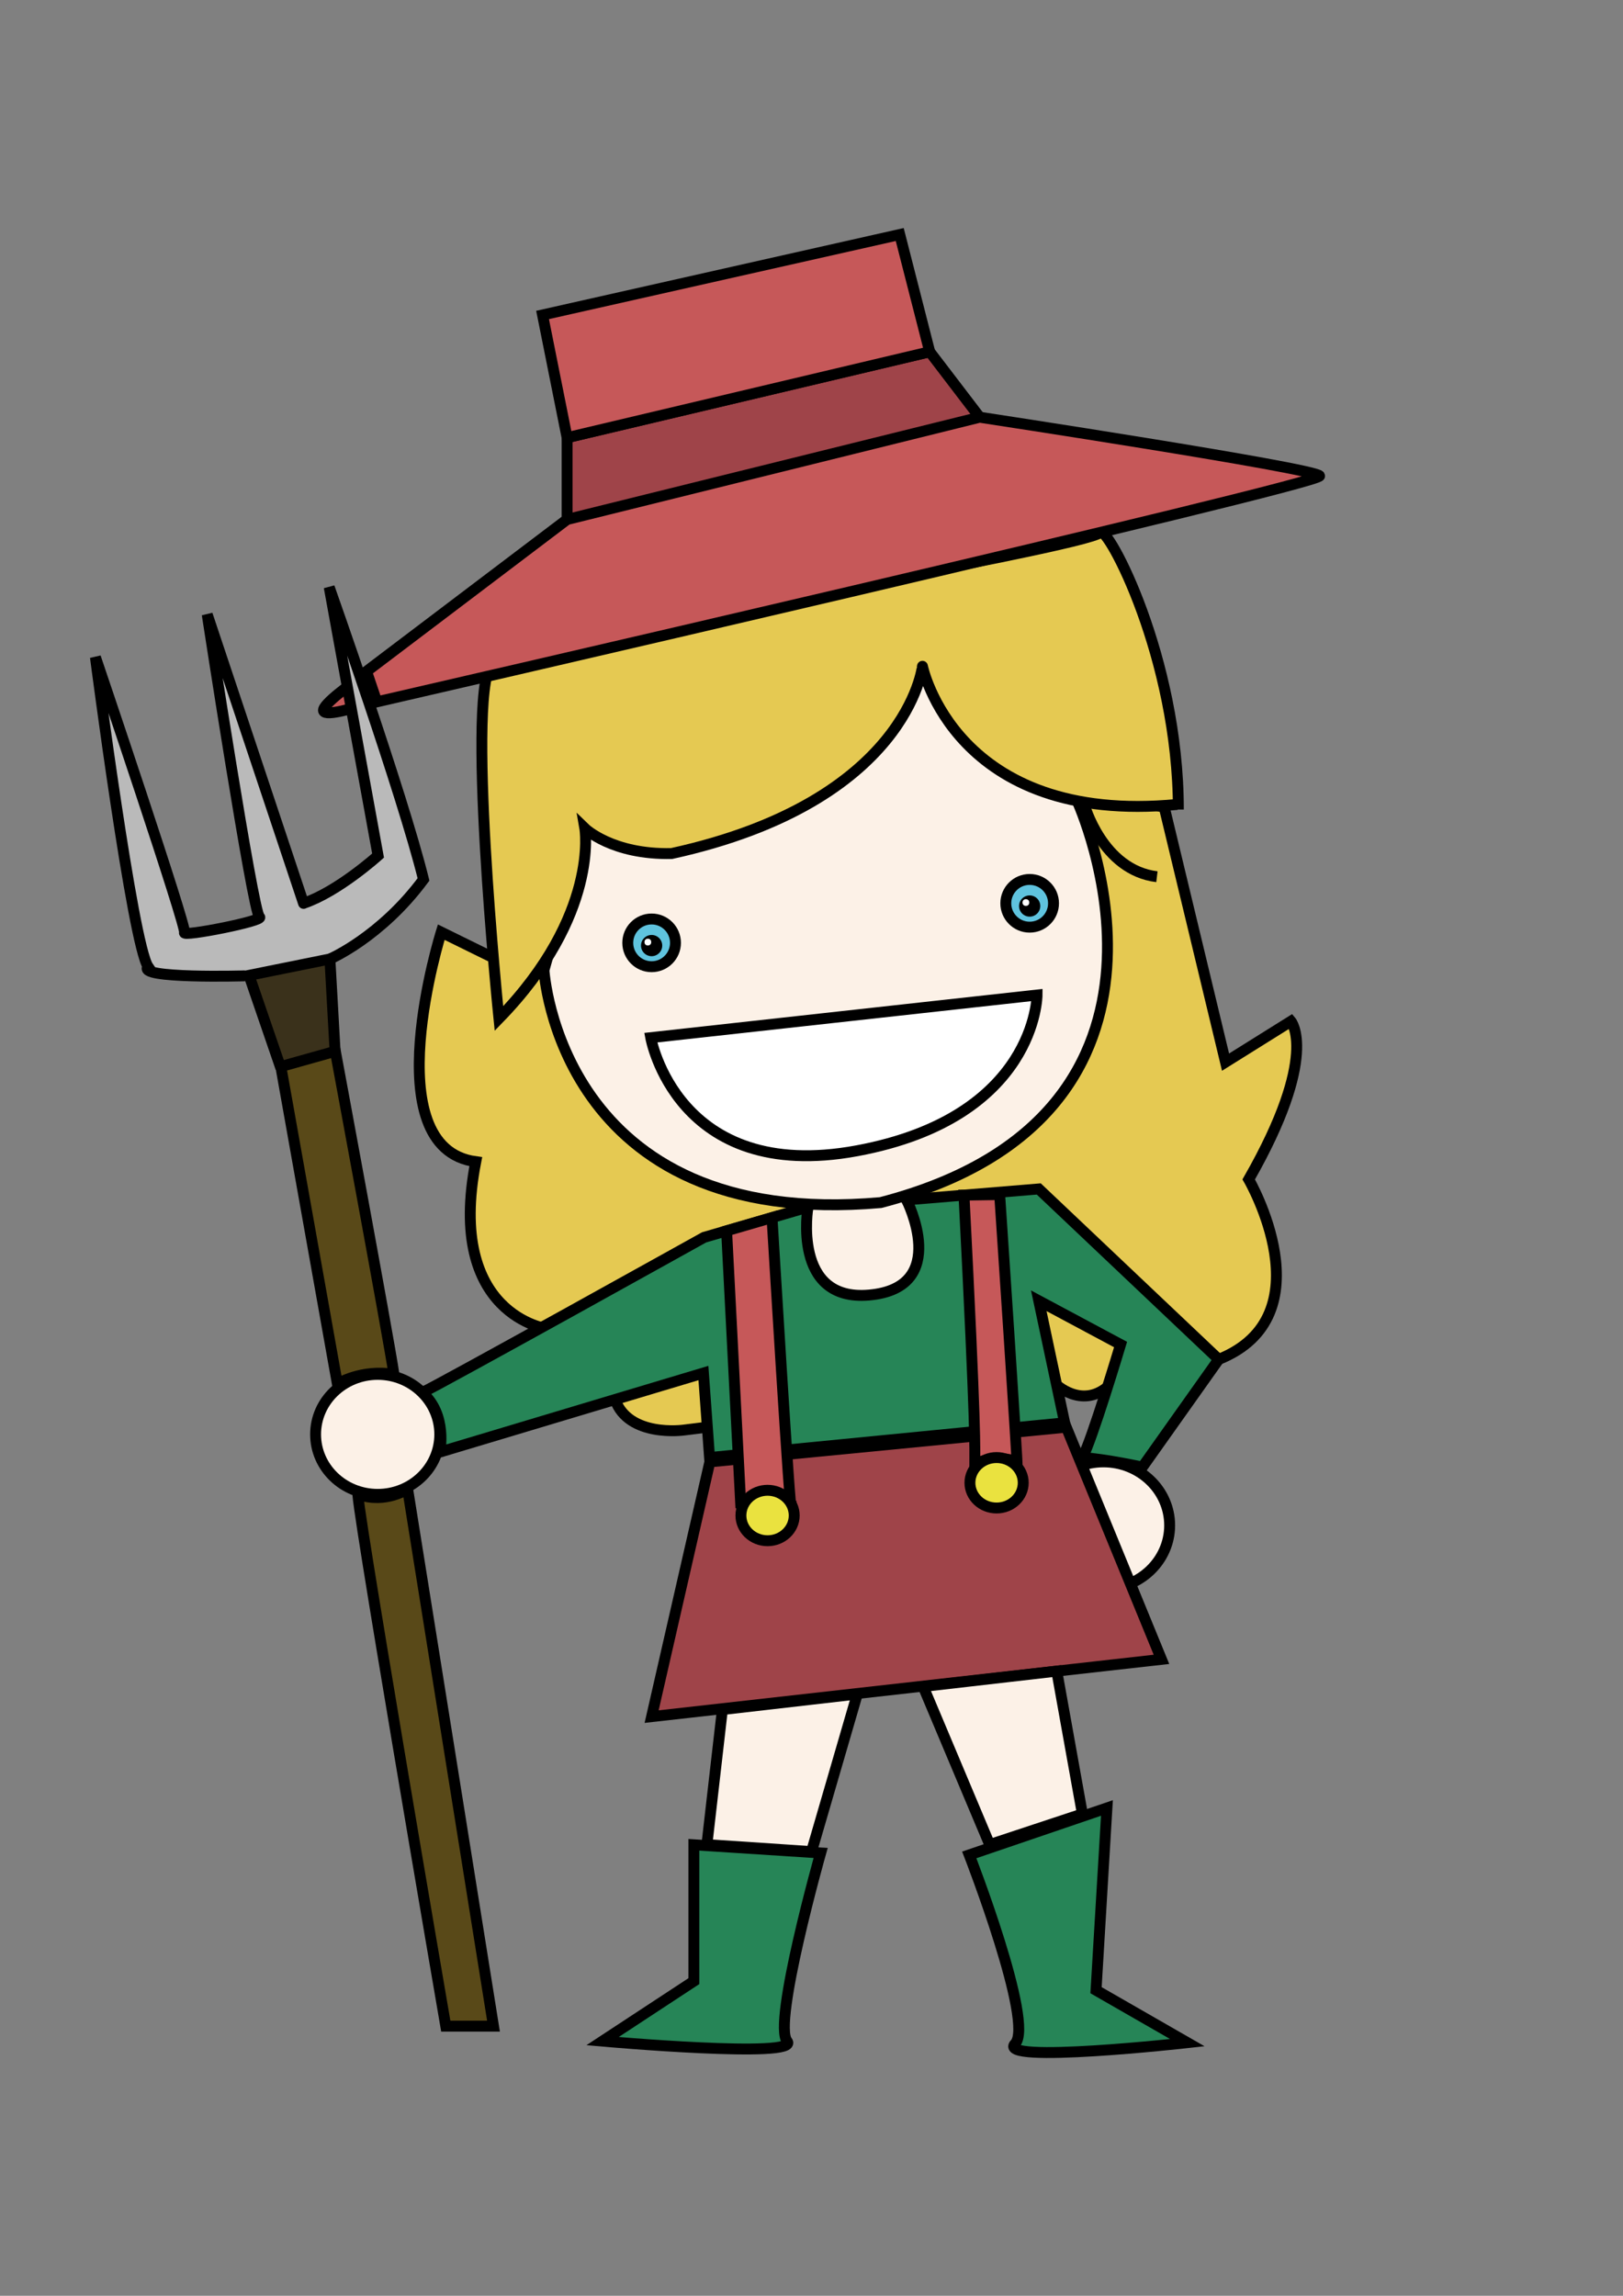 <?xml version="1.0" encoding="utf-8"?>
<!-- Generator: Adobe Illustrator 15.1.0, SVG Export Plug-In . SVG Version: 6.00 Build 0)  -->
<!DOCTYPE svg PUBLIC "-//W3C//DTD SVG 1.1//EN" "http://www.w3.org/Graphics/SVG/1.1/DTD/svg11.dtd">
<svg version="1.1" id="Dessin_vectoriel" xmlns="http://www.w3.org/2000/svg" xmlns:xlink="http://www.w3.org/1999/xlink" x="0px"
	 y="0px" width="595.28px" height="841.89px" viewBox="0 0 595.28 841.89" enable-background="new 0 0 595.28 841.89"
	 xml:space="preserve">
<rect x="0" y="0" width="595.28" height="841.89" fill="#808080" stroke="none"/>
<path fill="#E5C952" stroke="#000000" stroke-width="4" stroke-miterlimit="10" d="M427.023,296.063L236,249.933l-54.167,101.733
	l-20-9.833c0,0-24.833,79.111,12.667,84.167c-11,56.5,26.426,61.331,26.426,61.331l24.665,25.889
	c4.909,14.03,25.159,11.209,25.159,11.209L387.1,507.5c0,0,9.318,9.129,19.093,1.129L447,498.5c40-16,11-66,11-66
	c26-45.5,15.5-58,15.5-58l-24,15L427.023,296.063z"/>
<path fill="#FFFFFF" stroke="#000000" stroke-width="4" stroke-miterlimit="10" d="M183.197,365.272"/>
<ellipse fill="#FCF1E7" cx="317.702" cy="453.678" rx="23.66" ry="24.322"/>
<path fill="#FCF1E7" stroke="#000000" stroke-width="4" stroke-miterlimit="10" d="M338.265,232.602l56.808,61.121
	c0,0,52.928,114.777-72.072,147.277c-118,10.5-123.483-85.25-123.483-85.25l14.983-53.417L339.333,232"/>
<path fill="#E5C952" stroke="#000000" stroke-width="4" stroke-miterlimit="10" d="M431.781,295
	c-81.5,7.833-93.448-50.667-93.448-50.667S333,294,246.333,313c-21.833,0.5-31.833-9.25-31.833-9.25l0,0c0,0,5.5,31.75-31.5,69.75
	c0,0-12.665-124.004-1.999-130.833s217.742-41.927,222.577-47.424c2.508-2.852,28.615,45.757,28.615,101.625"/>
<path fill="#268557" stroke="#000000" stroke-width="4" stroke-miterlimit="10" d="M447,498.5L381,436l-48.5,4
	c0,0,16.5,32.25-13.75,34.907c-28.403,2.495-22.398-32.249-22.398-32.249L258.25,453.75c0,0-98.069,54.566-103.41,56.908
	c9.41,8.092,6.459,21.842,6.459,21.842l96.701-29l2.247,31L390.5,521.763L381,477l30,16.055c0,0-10.666,35.612-14,41.445
	c8.726,0.58,22,3.5,22,3.5L447,498.5"/>
<path fill="#FFFFFF" stroke="#000000" stroke-width="4" stroke-miterlimit="10" d="M266.5,452.5"/>
<ellipse fill="#FCF1E7" stroke="#000000" stroke-width="4" stroke-miterlimit="10" cx="404.726" cy="559.373" rx="24.274" ry="23.294"/>
<path fill="#FFFFFF" stroke="#000000" stroke-width="4" stroke-miterlimit="10" d="M260.247,534.5"/>
<polygon fill="#9F4449" stroke="#000000" stroke-width="4" stroke-miterlimit="10" points="391.084,523.363 426,608.5 239,629.5 
	260.361,536.08 "/>
<path fill="#FFFFFF" d="M399.333,302.333"/>
<polygon fill="#FCF1E7" stroke="#000000" stroke-width="4" stroke-miterlimit="10" points="387.592,612.813 397,665.187 
	363,676.441 338.592,618.444 "/>
<path fill="#594918" stroke="#000000" stroke-width="4" stroke-miterlimit="10" d="M163.5,743h17.501L149.5,546
	c0,0-8.003,5.493-18,2.043C128,536.5,163.5,743,163.5,743z"/>
<polygon fill="#FCF1E7" stroke="#000000" stroke-width="4" stroke-miterlimit="10" points="314.447,621.218 297.64,679 
	259.27,676.441 264.954,626.905 "/>
<circle fill="#5FC3DE" stroke="#000000" stroke-width="4" stroke-miterlimit="10" cx="239" cy="345.75" r="8.75"/>
<circle fill="#5FC3DE" stroke="#000000" stroke-width="4" stroke-miterlimit="10" cx="377.657" cy="331.25" r="8.75"/>
<path fill="#C65859" stroke="#000000" stroke-width="4" stroke-miterlimit="10" d="M118.667,260.669
	c0.667,2.333,13.032-1.672,13.032-1.672l-1.65-9.063C130.049,249.933,118.001,258.336,118.667,260.669z"/>
<polyline fill="#9F4449" stroke="#000000" stroke-width="4" stroke-miterlimit="10" points="208,190.5 208,160.5 341,129 
	359.334,153 "/>
<path fill="#BABABA" stroke="#000000" stroke-width="4" stroke-miterlimit="10" d="M89.875,357.852c0,0-40.208,1.149-35.542-3.352
	C48.667,346.333,35,241,35,241s33.667,99.333,32.667,101s29.833-4.418,27.5-5.751S76,225.333,76,225.333
	s36.143,108.342,35.333,105.917c12.667-4.25,27.334-17.5,27.334-17.5l-12.041-66.135l-5.877-32.282c0,0,26.917,76,34.583,107.167
	C139.667,343.667,121,351.667,121,351.667"/>
<path fill="#FFFFFF" stroke="#000000" stroke-width="4" stroke-miterlimit="10" d="M357.527,524.429"/>
<path fill="#FFFFFF" stroke="#000000" stroke-width="4" stroke-miterlimit="10" d="M288.683,535.08"/>
<polyline fill="#3A311B" stroke="#000000" stroke-width="4" stroke-miterlimit="10" points="103,391.667 91.333,357.667 
	121,351.667 123,387.297 "/>
<path fill="#C65859" stroke="#000000" stroke-width="4" stroke-miterlimit="10" d="M138.217,257.378
	c0,0,347.782-80.047,345.783-82.878S359.334,153,359.334,153L208,190.5l-73.564,55.695L138.217,257.378z"/>
<path fill="#594918" stroke="#000000" stroke-width="4" stroke-miterlimit="10" d="M103,391.125l20-5.625c0,0,19.5,105,21.5,118.5
	c-12-2-20.75,3.5-20.75,3.5L103,391.125z"/>
<path fill="#FFFFFF" stroke="#000000" stroke-width="4" stroke-miterlimit="10" d="M238.674,380.527l141.694-15.643
	c0,0-0.072,44.893-66.094,57.126C248.251,434.243,238.674,380.527,238.674,380.527z"/>
<path fill="#C65859" stroke="#000000" stroke-width="4" stroke-miterlimit="10" d="M283.155,446.5c0,0,7.004,116.169,7.004,104.919
	c-9.774-8.5-18.409-0.962-18.409,1.581l-5.25-101.651L283.155,446.5z"/>
<path fill="#C65859" stroke="#000000" stroke-width="4" stroke-miterlimit="10" d="M366.654,438.067c0,0,6.872,102.058,6.372,99.058
	s-10.776-2.75-15.499-0.25c0-5.375,0.554-10.897-3.962-98.612L366.654,438.067z"/>
<path fill="#268557" stroke="#000000" stroke-width="4" stroke-miterlimit="10" d="M254.5,676.5l46.5,3c0,0-17.634,62.5-12.317,69
	s-67.683,0-67.683,0l33.5-22V676.5z"/>
<ellipse fill="#EAE23F" stroke="#000000" stroke-width="4" stroke-miterlimit="10" cx="365.524" cy="543.75" rx="9.774" ry="9.25"/>
<path fill="#268557" stroke="#000000" stroke-width="4" stroke-miterlimit="10" d="M355.5,680.213L406,663l-4,66.828l33.5,19.238
	c0,0-70.385,7.875-63.192,0.394S355.5,680.213,355.5,680.213z"/>
<ellipse fill="#EAE23F" stroke="#000000" stroke-width="4" stroke-miterlimit="10" cx="281.524" cy="555.75" rx="9.774" ry="9.25"/>
<ellipse fill="#FCF1E7" stroke="#000000" stroke-width="4" stroke-miterlimit="10" cx="138.525" cy="526" rx="22.775" ry="22"/>
<polygon fill="#C65859" stroke="#000000" stroke-width="4" stroke-miterlimit="10" points="199,115.5 330,86 341,129 208,160.5 "/>
<path fill="none" stroke="#000000" stroke-width="4" stroke-miterlimit="10" d="M424.334,321.5
	c-20.045-2.393-26.667-26.5-26.667-26.5"/>
<g>
	<circle cx="377.657" cy="332.25" r="3.893"/>
	<circle fill="#FFFFFF" cx="376.275" cy="330.975" r="1.241"/>
</g>
<g>
	<circle cx="239" cy="346.75" r="3.893"/>
	<circle fill="#FFFFFF" cx="237.619" cy="345.475" r="1.241"/>
</g>
</svg>
